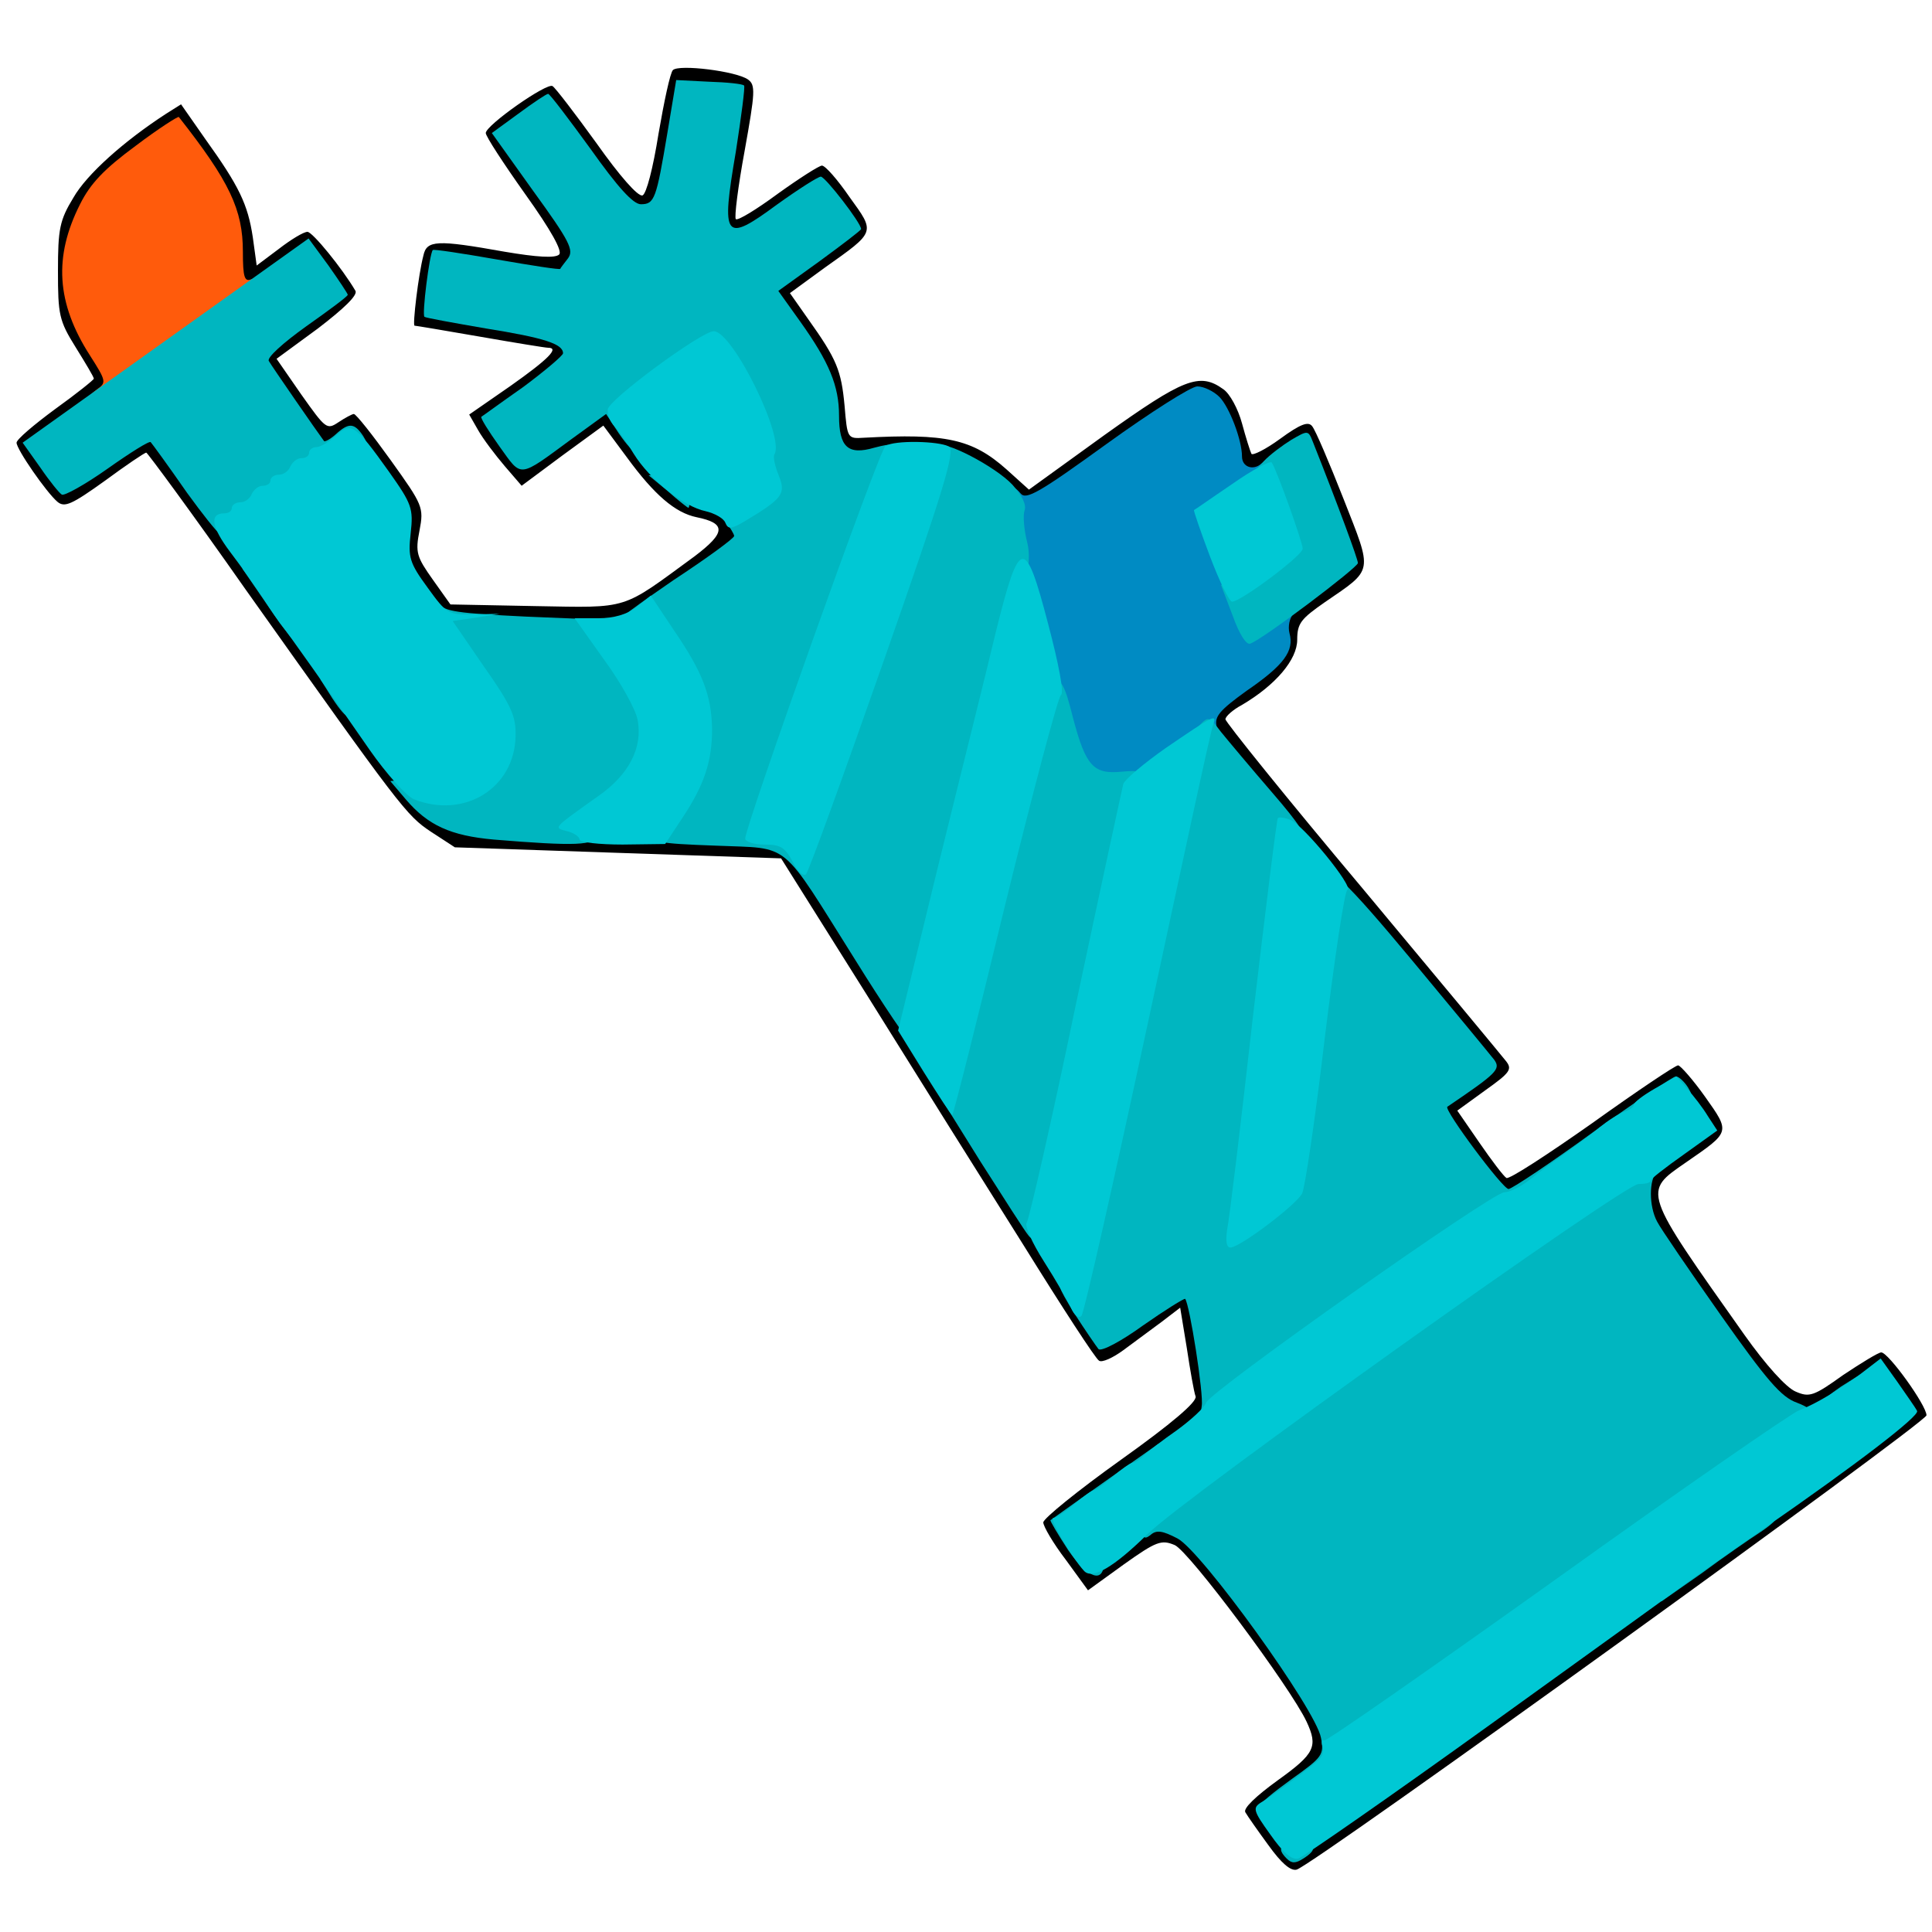 <?xml version="1.0" encoding="utf-8"?>
<!DOCTYPE svg PUBLIC "-//W3C//DTD SVG 1.0//EN" "http://www.w3.org/TR/2001/REC-SVG-20010904/DTD/svg10.dtd">
<svg version="1.0" xmlns="http://www.w3.org/2000/svg" width="50px" height="50px" viewBox="0 0 350 350" preserveAspectRatio="xMidYMid meet">
 <g fill="#000000">
  <path d="M229.8 334.3 c-1.9 -2.6 -3.8 -5.3 -4.2 -6 -0.4 -0.7 1.9 -2.9 5.9 -5.8 6.7 -4.8 7.3 -6.1 5.2 -10.6 -2.9 -6.2 -21.3 -30.9 -23.9 -32 -2.4 -1 -3.3 -0.7 -9.2 3.5 l-6.5 4.7 -4 -5.5 c-2.3 -3 -4.1 -6.1 -4.1 -6.8 0 -0.7 6.3 -5.8 14 -11.3 9.4 -6.7 13.8 -10.5 13.6 -11.5 -0.3 -0.8 -1 -4.8 -1.6 -8.8 l-1.2 -7.3 -3.4 2.6 c-1.9 1.4 -5 3.7 -6.9 5.1 -1.9 1.4 -3.9 2.3 -4.4 1.9 -0.6 -0.3 -6.7 -9.7 -13.6 -20.8 -7 -11.1 -19.7 -31.4 -28.3 -45.2 l-15.7 -25 -29.6 -1 -29.5 -1 -4.3 -2.8 c-4.5 -3 -5.4 -4.2 -33.6 -43.9 -9.6 -13.7 -17.8 -24.8 -18 -24.8 -0.3 0 -3.7 2.3 -7.5 5.1 -6 4.3 -7.3 4.9 -8.6 3.8 -2 -1.7 -7.4 -9.5 -7.4 -10.7 0 -0.6 3.2 -3.3 7 -6.1 3.9 -2.8 7 -5.3 7 -5.5 0 -0.3 -1.5 -2.8 -3.3 -5.7 -3 -4.8 -3.2 -5.9 -3.2 -13.8 0 -7.6 0.3 -9.2 2.8 -13.3 2.4 -4.2 9.1 -10.2 16.8 -15.2 l2.7 -1.7 4.4 6.3 c6.1 8.5 7.7 11.8 8.6 17.8 l0.7 5.1 4 -3 c2.2 -1.7 4.5 -3.1 5.2 -3.1 0.9 0 6.3 6.6 8.7 10.7 0.4 0.8 -2.1 3.2 -6.8 6.8 l-7.5 5.5 4.5 6.5 c4.4 6.2 4.6 6.4 6.7 5 1.2 -0.8 2.5 -1.5 2.8 -1.5 0.4 0 3.4 3.8 6.7 8.4 5.8 8.1 6 8.5 5.2 12.7 -0.8 4 -0.5 4.8 2.4 8.9 l3.2 4.5 15.4 0.3 c17.2 0.3 15.4 0.8 28.8 -9 5.7 -4.3 5.8 -6 0.4 -7.1 -3.9 -0.8 -7.7 -4.1 -12.6 -10.8 l-4.3 -5.8 -7.4 5.4 -7.4 5.5 -3.1 -3.6 c-1.7 -2 -3.9 -4.9 -4.8 -6.5 l-1.6 -2.8 7.5 -5.2 c6.8 -4.8 8.9 -6.9 6.8 -6.9 -0.5 0 -6 -0.9 -12.3 -2 -6.3 -1.1 -11.7 -2 -11.9 -2 -0.4 0 0.7 -9.3 1.6 -12.7 0.6 -2.8 2.4 -2.9 14.7 -0.7 5.9 1 9.2 1.2 9.9 0.5 0.6 -0.6 -1.4 -4.3 -6.2 -11 -3.9 -5.5 -7.1 -10.4 -7.1 -11 0 -1.4 11.1 -9.2 12.1 -8.5 0.5 0.3 4.1 5 8 10.4 4.1 5.8 7.5 9.7 8.3 9.4 0.7 -0.3 1.9 -4.9 2.9 -11.2 1 -5.8 2.1 -11 2.6 -11.5 1.1 -1.1 11.5 0.2 13.6 1.7 1.4 1 1.3 2.3 -0.6 12.9 -1.2 6.5 -1.9 12.1 -1.6 12.4 0.4 0.3 3.8 -1.8 7.6 -4.6 3.9 -2.8 7.5 -5.1 8 -5.1 0.6 0 2.8 2.5 5 5.7 4.7 6.5 4.8 6.2 -4.5 12.8 l-6.3 4.6 3.3 4.7 c5.2 7.3 6 9.3 6.6 15.7 0.5 5.9 0.5 6 3.5 5.8 14.8 -0.8 19.6 0.2 25.8 5.7 l4.1 3.7 13.7 -9.9 c14.3 -10.2 17.2 -11.4 21.5 -8.3 1.2 0.8 2.7 3.6 3.4 6.2 0.7 2.6 1.5 5.1 1.7 5.5 0.2 0.4 2.6 -0.8 5.2 -2.7 3.7 -2.7 5.1 -3.2 5.8 -2.3 0.6 0.7 3.1 6.6 5.7 13.2 5.3 13.5 5.5 12.6 -3.4 18.7 -4.3 3 -5 3.8 -5 6.8 0 3.6 -3.9 8.2 -10 11.8 -1.7 0.9 -3 2.1 -3 2.6 0 0.5 11.1 14.3 24.8 30.6 13.6 16.3 25.3 30.4 26 31.3 1.2 1.5 0.8 2.1 -3.7 5.3 l-5.1 3.7 4 5.8 c2.2 3.2 4.4 6.1 4.9 6.4 0.5 0.3 7.4 -4.2 15.5 -9.9 8.1 -5.8 15.1 -10.5 15.6 -10.5 0.4 0 2.7 2.6 4.9 5.7 4.6 6.5 4.6 6.3 -3.5 11.9 -7.8 5.4 -8 4.9 10.6 31.2 3.9 5.5 7.6 9.6 9.3 10.3 2.5 1.1 3.3 0.8 8.6 -3 3.3 -2.2 6.4 -4.1 6.9 -4.1 1.3 0 8.2 9.6 8.2 11.4 0 1.3 -111.1 81.5 -114.1 82.3 -1.1 0.3 -2.8 -1.2 -5.1 -4.4z m58.7 -40.2 c28.1 -20 51.6 -37 52.4 -37.7 1.2 -1.1 1.2 -1.6 0.2 -2.8 -1.2 -1.4 -1.8 -1.2 -5.6 1.4 -4.7 3.2 -9.5 3.9 -14 1.8 -2.3 -1 -20.8 -25.8 -24.3 -32.5 -0.7 -1.2 -1.2 -4.8 -1.2 -8 0 -5.9 0 -5.9 4.5 -9.1 4.7 -3.3 5.3 -4.3 3.3 -6 -1 -0.7 -4.8 1.5 -14.3 8.4 -17 12.4 -18 12.5 -25.3 1.8 -6.5 -9.5 -6.8 -12.8 -1.6 -16.2 l3.6 -2.4 -2 -2.1 c-1 -1.2 -9.7 -11.6 -19.3 -23.1 -9.6 -11.5 -19.8 -23.8 -22.6 -27.2 -4.4 -5.2 -5.3 -6.9 -5.3 -10.1 0 -3.7 0.4 -4.2 6.5 -8.6 6.1 -4.4 6.5 -4.9 6.5 -8.6 0 -3.7 0.4 -4.3 5.9 -8.1 l5.9 -4.1 -2.9 -7.6 c-3.9 -9.9 -3.7 -9.8 -6.4 -7.3 -1.7 1.6 -3.3 2.1 -6.1 1.8 -3.6 -0.3 -3.8 -0.5 -4.9 -4.8 -1.6 -6 -3.4 -9.3 -4.9 -8.7 -0.7 0.3 -7.2 4.8 -14.5 10.1 -15.1 11 -16.9 11.5 -22 6.2 -1.9 -1.9 -5.6 -4.4 -8.4 -5.6 -4.3 -1.9 -5.6 -2 -9.3 -1.1 -5.6 1.4 -10.7 1.4 -12.2 -0.1 -0.7 -0.7 -1.2 -3.1 -1.2 -5.5 0 -5.4 -1.8 -9.7 -7 -17 -5.7 -8 -5.5 -10.8 1 -15.2 6.6 -4.5 7.6 -5.7 6 -7.6 -1 -1.2 -2 -0.9 -6.5 2.5 -3.9 2.9 -6.4 4 -9 4 -5.5 0 -6.2 -2.6 -4.2 -14.9 2.1 -12.7 2.2 -12.1 -1.2 -12.1 -2.9 0 -2.9 0.1 -4.2 8.8 -1.9 13.1 -1.9 13.2 -7.8 13.2 l-5 0 -6.4 -9 c-6 -8.3 -6.6 -8.8 -8 -7.2 -1.4 1.6 -1 2.4 4.3 9.7 4.6 6.1 5.9 8.8 5.9 11.5 0 7.2 -2.4 8 -16.8 5.5 -4.7 -0.8 -8.5 -1.4 -8.6 -1.2 -0.1 0.1 -0.5 1.4 -0.8 2.8 l-0.7 2.6 10.8 1.8 c13.5 2.2 14.2 2.5 14.2 7.5 0 3.7 -0.4 4.2 -6 8.2 -3.3 2.3 -6 4.5 -6 4.9 0 0.3 0.6 1.2 1.3 1.8 1.1 0.8 2.7 0.2 7 -2.9 8.1 -5.8 10.4 -5.5 15.6 2 4.7 6.7 9.1 10.5 13.6 11.6 3.9 1 5.4 3.1 5.5 7.5 0 3.4 -0.4 3.9 -10.4 10.7 l-10.4 7.2 -11.5 0 c-6.3 0 -14.7 -0.3 -18.8 -0.6 l-7.4 -0.7 -3.3 -4.6 c-2.6 -3.9 -3.2 -5.7 -3.2 -10.1 0 -4.5 -0.6 -6.2 -3.7 -10.7 -3.4 -4.9 -3.9 -5.3 -7.7 -5.3 -4 -0.1 -4.3 -0.3 -9.3 -7.8 -7.1 -10.5 -7.1 -12.6 0.2 -17.7 6.6 -4.5 7.1 -5.1 5.5 -7.1 -1.1 -1.2 -1.7 -1.1 -4.6 1.1 -2.1 1.6 -4.6 2.5 -6.8 2.5 l-3.6 0 0 -5.4 c0 -3 -0.5 -6.7 -1.1 -8.3 -1.1 -3 -7.9 -13.3 -8.7 -13.3 -0.3 0 -2.9 1.8 -5.9 4 -5.1 3.9 -8.6 9 -10.4 15.3 -1 3.5 0.9 10 4.5 15.3 1.6 2.4 2.6 5.2 2.6 7.4 0 3.3 -0.6 4 -6 7.8 -5.3 3.8 -5.8 4.5 -4.8 6.1 1.1 1.8 1.5 1.7 6.7 -2 7.6 -5.5 11.5 -5.4 15.5 0.4 17.7 25.2 42.3 59.7 44 61.5 1.2 1.3 3.8 3.3 5.9 4.4 3.5 1.7 6.9 2 32.4 2.7 l28.6 0.7 2.1 2.7 c1.2 1.4 6.1 9.1 11 16.9 4.9 7.9 13.7 22 19.6 31.3 5.9 9.4 13.3 21.3 16.4 26.5 3.2 5.2 6.2 9.9 6.6 10.4 0.5 0.5 3.1 -0.6 6.2 -2.7 3.4 -2.4 6.5 -3.7 8.6 -3.7 1.7 0 3.2 0.2 3.2 0.4 0 0.2 0.7 4 1.5 8.3 0.8 4.3 1.5 10.1 1.5 12.9 l0 5.1 -12.5 8.9 c-6.9 4.8 -12.5 9.1 -12.5 9.5 0 0.4 0.7 1.2 1.5 1.9 1.2 1 2.2 0.6 5.4 -1.9 4.5 -3.6 8.8 -4 13.8 -1.3 2 1.1 7.1 7.2 14.2 17.4 10.4 14.6 11.2 16 11.7 21.5 l0.6 5.9 -4.3 3.4 c-2.4 1.8 -4.8 3.7 -5.3 4.1 -1.3 1.1 1.3 4.1 2.8 3.2 0.6 -0.4 24.1 -17.1 52.1 -37.2z"/>
 </g>
 <g fill="#008bc3">
  <path d="M194.6 141.4 c-0.9 -0.8 -1.6 -1.7 -1.6 -2 0 -0.2 -2.5 -9.8 -5.5 -21.2 -5.4 -20.3 -6.3 -26.3 -4.6 -29 0.6 -1 1 -1 2 0.2 1 1.2 3.3 -0.1 15.6 -9 7.9 -5.7 15.3 -10.4 16.4 -10.4 1.2 0 3 0.9 4 1.9 1.8 1.8 4.1 7.8 4.1 10.8 0 1.9 2 2.6 3.5 1.3 1.3 -1 1.5 -0.8 1.5 1.8 0 2 -0.6 3.3 -1.7 3.7 -1 0.3 -3 1.6 -4.5 2.8 l-2.8 2.3 3.1 7.9 3 8 4.2 -0.4 c3.5 -0.3 4 -0.1 3 1.1 -0.7 0.8 -1 2.3 -0.7 3.5 0.9 3.2 -1 5.8 -7.7 10.4 -5 3.6 -5.9 4.7 -5.5 6.5 0.5 1.9 -0.5 3 -5.9 6.8 -6 4.2 -7.1 4.6 -12.5 4.6 -4 0 -6.4 -0.5 -7.4 -1.6z"/>
 </g>
 <g fill="#ff5b0c">
  <path d="M17.5 70.6 c1.8 -1.3 1.8 -1.5 -1.2 -6.2 -6.1 -9.5 -6.6 -17.9 -1.8 -27.4 1.9 -3.8 4.4 -6.4 10.1 -10.6 4.1 -3.1 7.7 -5.4 7.8 -5.2 9.2 11.7 11.6 16.8 11.6 24.4 0 4.6 0.3 5.5 1.5 5 1.1 -0.4 1.5 0.1 1.5 1.8 0 1.8 -2.7 4.2 -12 10.9 -9.9 7.2 -12.6 8.7 -15.7 8.7 -3.4 0 -3.5 -0.1 -1.8 -1.4z"/>
 </g>
 <g fill="#00b6c0">
  <path d="M233.1 336.7 c-1.8 -1.8 -1.3 -2.7 1.9 -2.7 3.4 0 3.8 1 1.1 2.7 -1.4 0.9 -2.1 0.9 -3 0z"/>
  <path d="M228.1 327.3 c0 -0.5 2.7 -2.7 5.9 -5 5.6 -4 5.9 -4.4 5.3 -7.5 -0.9 -5.1 -21.7 -33.9 -26 -36.1 -2.7 -1.4 -3.8 -1.6 -4.9 -0.6 -1.2 0.9 -1.4 0.6 -1.4 -2.4 0 -3.5 0.2 -3.7 42.7 -34.1 40.8 -29.2 42.9 -30.6 47.2 -30.6 3.5 0 4.2 0.3 3.3 1.2 -1.5 1.5 -1.5 6.3 0 9.1 0.6 1.2 5.8 8.8 11.5 16.9 8.4 11.9 11 14.9 13.8 15.9 1.9 0.7 3.5 1.8 3.5 2.4 0 0.6 -19.6 15.1 -43.4 32.1 -28.3 20.1 -43.5 31.5 -43.5 32.7 -0.1 1.3 -1 1.7 -3.6 1.7 -3.1 0 -3.5 0.3 -3.5 2.5 0 2.2 -0.4 2.5 -3.5 2.5 -1.9 0 -3.5 -0.3 -3.4 -0.7z"/>
  <path d="M301 287.1 c0 -2.9 0.3 -3.1 3.5 -3.1 3.1 0 3.5 -0.3 3.5 -2.5 0 -2.2 0.4 -2.5 3.5 -2.5 3.1 0 3.5 -0.3 3.5 -2.5 0 -2.2 0.4 -2.5 3.5 -2.5 4.3 0 4.4 0.9 0.2 3.7 -1.7 1.1 -6.5 4.4 -10.4 7.3 l-7.3 5.1 0 -3z"/>
  <path d="M193.5 280.8 c-1.9 -2.9 -3.3 -5.3 -3.2 -5.4 3.6 -2.6 18.6 -13.2 19.5 -13.8 0.8 -0.5 1.2 0.2 1.2 2.3 0 2.9 -0.3 3.1 -3.5 3.1 -3.1 0 -3.5 0.3 -3.5 2.5 0 2.2 -0.4 2.5 -3.5 2.5 -3.1 0 -3.5 0.3 -3.5 2.5 0 1.4 -0.4 2.5 -1 2.5 -0.5 0 -1 0.9 -1 2 0 1.5 0.7 2 2.5 2 1.8 0 2.5 0.5 2.5 1.9 0 4.1 -2.9 3.1 -6.5 -2.1z"/>
  <path d="M217.7 254.7 c0.4 -2 -2.2 -18.5 -3 -19.4 -0.2 -0.1 -3.6 2 -7.6 4.8 -4 2.9 -7.6 4.8 -8.1 4.3 -0.4 -0.5 -2.4 -3.4 -4.4 -6.5 -3 -4.9 -3.3 -5.7 -1.8 -6.1 1.4 -0.4 3.6 -9.5 12.1 -49.4 7.6 -35.8 10.8 -49.4 12.2 -50.8 1.8 -1.9 1.9 -1.9 4.1 1 1.3 1.6 5.4 6.5 9.2 10.9 5.1 5.9 6.5 8.1 5.2 8.3 -0.9 0.2 -1.6 0.6 -1.6 0.9 0 1.2 -7 61.1 -7.5 63.7 -0.5 2.7 -0.4 2.8 1.7 1.4 5.1 -3.4 5.6 -5.3 8.8 -31.9 1.6 -14.1 3 -26.1 3 -26.7 0 -3.3 3.7 0.2 16 15 7.4 8.9 14 16.9 14.7 17.8 1.2 1.7 0.5 2.4 -8.5 8.5 -0.7 0.5 10.1 15 11.1 14.9 0.7 -0.1 7.6 -4.7 15.3 -10.3 7.7 -5.5 14.5 -10.1 15 -10.1 0.5 0 1.5 0.9 2.2 2 1.1 1.9 1 2 -2.8 2 -3.6 0 -4 0.2 -4 2.5 0 2.2 -0.4 2.5 -3.5 2.5 -3.1 0 -3.5 0.3 -3.5 2.5 0 2.2 -0.4 2.5 -3.5 2.5 -3.1 0 -3.5 0.3 -3.5 2.5 0 2.2 -0.4 2.5 -3.5 2.5 -3.1 0 -3.5 0.3 -3.5 2.5 0 1.9 -0.5 2.5 -2.1 2.5 -1.9 0 -52.9 35.3 -53.7 37.2 -0.2 0.5 -1.4 0.8 -2.6 0.8 -1.9 0 -2.2 -0.4 -1.9 -2.3z"/>
  <desc>cursor-land.com</desc><path d="M330 254.3 c0 -0.5 1.6 -1.8 3.5 -3.1 l3.5 -2.2 0 3 c0 2.8 -0.3 3 -3.5 3 -1.9 0 -3.5 -0.3 -3.5 -0.7z"/>
  <path d="M186.3 223.8 c-0.6 -0.7 -4.5 -6.8 -8.7 -13.4 l-7.6 -12.2 9.2 -37.6 c8.5 -34.6 9.4 -37.6 11.3 -37.6 1.8 0 2.4 1.1 3.9 7.1 2.3 8.7 3.7 10.2 8.8 9.7 3.3 -0.3 3.8 -0.1 3.8 1.7 -0.1 4.6 -17.6 82.9 -18.6 83.2 -0.6 0.2 -1.6 -0.2 -2.1 -0.9z"/>
  <path d="M155 174 c-13.9 -22.1 -11.5 -20.2 -25.3 -20.8 -10.9 -0.4 -11.7 -0.6 -11.7 -2.5 0 -1.1 1.1 -3.5 2.5 -5.3 3.7 -4.8 5.7 -11.2 5 -15.6 -0.4 -2.1 -2.4 -6.5 -4.6 -9.8 -3.3 -5.2 -4.3 -6 -6.9 -6 -1.6 0 -3 -0.3 -3 -0.7 0.1 -0.5 5 -4.1 11 -8.2 6.1 -4 11 -7.6 11 -8 0 -0.3 -0.7 -1.5 -1.5 -2.5 -1.3 -1.8 -1.2 -2.1 2 -4.3 3.2 -2.1 3.5 -2.8 3.5 -7 0 -4.9 -2.4 -10.8 -6.2 -15.6 l-2.3 -2.8 -6.5 4.6 c-6.2 4.4 -6.4 4.6 -6.1 8.5 0.3 4.9 -0.7 5 -3.8 0.5 l-2.3 -3.5 -6.2 4.5 c-9.8 7.2 -9 7.1 -13.1 1.4 -2 -2.8 -3.5 -5.2 -3.3 -5.4 0.2 -0.1 3.6 -2.6 7.6 -5.4 3.9 -2.9 7.2 -5.7 7.2 -6.1 0 -1.7 -3.4 -2.8 -14 -4.5 -5.8 -1 -10.8 -1.9 -11.1 -2.1 -0.5 -0.3 0.9 -11.4 1.5 -12.1 0.1 -0.2 5.3 0.6 11.6 1.7 6.3 1.1 11.4 1.9 11.5 1.7 0 -0.1 0.7 -1 1.4 -1.9 1.1 -1.5 0.3 -3.1 -6.3 -12.2 l-7.5 -10.5 4.8 -3.5 c2.7 -2 5.1 -3.6 5.4 -3.6 0.3 0 3.7 4.5 7.7 10 4.9 6.9 7.7 10 9.1 10 2.5 0 2.8 -1 4.8 -12.9 l1.6 -9.6 5.9 0.3 c3.3 0.1 6.2 0.4 6.4 0.7 0.2 0.2 -0.5 5.6 -1.5 12 -2.7 15.8 -2.1 16.6 7.4 9.6 3.9 -2.8 7.5 -5.1 8 -5.1 0.8 0 7.3 8.4 7.3 9.5 0 0.2 -3.4 2.8 -7.5 5.8 l-7.5 5.4 4 5.6 c5.2 7.3 7 11.6 7 17 0 5.7 1.6 7.2 6.4 5.8 3.5 -0.9 3.6 -0.8 3.6 1.6 0 1.5 -4.9 16.7 -11 34 -6 17.3 -11 31.9 -11 32.4 0 0.5 1.2 0.9 2.8 0.9 2.7 0 2.9 -0.5 14.6 -34.3 6.5 -18.8 12.2 -34.5 12.5 -34.9 1 -1.2 10.4 3.7 13.5 7 1.8 2 2.6 3.7 2.2 4.7 -0.3 0.9 -0.1 3.5 0.5 5.8 0.9 3.8 0.1 7.8 -8.5 43.2 -11.4 46.4 -11.7 47.5 -12.5 47.5 -0.4 0 -5 -6.8 -10.1 -15z"/>
  <path d="M89.5 152.1 c-7.9 -0.7 -12 -2.6 -16 -7.3 l-2.8 -3.3 3.1 -0.3 c1.7 -0.2 4.1 0.2 5.2 0.8 2.4 1.3 6.1 -0.5 9.2 -4.4 2.8 -3.4 2.1 -5.8 -4.2 -14.9 -4.5 -6.3 -6 -9.4 -6 -11.9 0.1 -3 0.2 -3.1 1.4 -1.5 1.1 1.5 3.6 1.8 15.8 2.4 l14.5 0.6 4.3 6.4 c3.6 5.3 4.4 7.4 4.8 12.1 0.5 7.5 -1.5 12.3 -6.7 15.9 -2.2 1.5 -4 3.6 -4.1 4.6 0 1.9 -3.9 2 -18.5 0.8z"/>
  <path d="M60.2 126.5 l-2.2 -3.5 3 0 c2.8 0 3 0.3 3 3.5 0 4.4 -0.9 4.4 -3.8 0z"/>
  <path d="M48.7 110 l-4.8 -7 3 0 c2.9 0 3.1 0.3 3.1 3.5 0 3.1 0.3 3.5 2.5 3.5 2.2 0 2.5 0.4 2.5 3.5 0 1.9 -0.3 3.5 -0.7 3.5 -0.5 0 -3 -3.2 -5.6 -7z"/>
  <path d="M223.3 111.5 l-2.1 -5.5 5.2 -3.7 c2.8 -2 5.2 -3.7 5.3 -3.8 0.2 -0.1 -0.8 -3 -2.2 -6.5 -2.5 -6.3 -2.5 -6.4 -0.6 -8.4 1.1 -1.2 3.4 -2.9 5 -3.9 3.1 -1.8 3.1 -1.8 4 0.5 4.6 11.6 8.1 21.1 8.1 21.8 0 0.8 -17.2 13.8 -19.5 14.6 -0.7 0.3 -2 -1.7 -3.2 -5.1z"/>
  <path d="M33.9 89.3 c-3.4 -4.9 -6.4 -9 -6.6 -9.2 -0.2 -0.3 -3.7 1.9 -7.8 4.8 -4.1 2.9 -7.9 5 -8.3 4.7 -0.4 -0.2 -2.2 -2.4 -3.9 -4.9 l-3.2 -4.5 25.9 -18.5 25.9 -18.5 3.6 4.9 c1.9 2.7 3.5 5.1 3.5 5.3 0 0.3 -3.4 2.8 -7.5 5.7 -4.2 3 -7.2 5.7 -6.8 6.3 0.5 0.9 8.8 12.9 10 14.5 0.1 0.2 1.1 -0.3 2.1 -1.2 2.4 -2.2 3.4 -2.1 5 0.3 1 1.7 0.9 2 -1.3 2.6 -1.4 0.3 -2.5 1 -2.5 1.5 0 0.5 -0.7 0.9 -1.5 0.9 -0.8 0 -1.5 0.5 -1.5 1 0 0.6 -0.6 1 -1.4 1 -0.8 0 -1.6 0.7 -2 1.5 -0.3 0.8 -1.2 1.5 -2.1 1.5 -0.8 0 -1.5 0.5 -1.5 1 0 0.6 -0.6 1 -1.4 1 -0.8 0 -1.6 0.7 -2 1.5 -0.3 0.8 -1.2 1.5 -2.1 1.5 -0.8 0 -1.5 0.5 -1.5 1 0 0.6 -0.7 1 -1.5 1 -0.8 0 -1.5 0.5 -1.5 1 0 2.5 -2.2 0.4 -8.1 -7.7z"/>
  <path d="M121 89 l-3.5 -2.9 3.8 -0.1 c3.5 0 3.7 0.2 3.7 3 0 1.7 -0.1 3 -0.3 3 -0.1 0 -1.8 -1.3 -3.7 -3z"/>
 </g>
 <g fill="#00c8d4">
  <path d="M230.1 332.3 c-3.1 -4.3 -3.2 -4.8 -1.6 -5.8 1.8 -1 8 -5.6 10.3 -7.6 0.7 -0.6 1.1 -1.7 0.8 -2.5 -0.3 -0.8 -0.1 -1.3 0.3 -1.1 0.5 0.1 19.4 -13.1 42.1 -29.3 22.6 -16.2 42.4 -29.9 43.9 -30.5 3 -1.1 8.3 -4.3 12.2 -7.4 l2.6 -2 3 4.2 c1.6 2.3 3.3 4.7 3.6 5.3 0.5 0.9 -11 9.7 -27.9 21.4 -2.3 1.6 -7.8 5.5 -13.1 9.2 -1.7 1.3 -18 13 -36.3 26.2 -18.2 13.1 -33.9 24 -34.8 24.3 -1.2 0.3 -2.8 -1.1 -5.1 -4.4z"/>
  <path d="M196.4 284.6 c-2.3 -2.5 -6.4 -9.6 -5.6 -9.6 0.5 0 2.2 -1.1 3.8 -2.5 1.6 -1.4 3.2 -2.5 3.5 -2.5 0.3 0 1.9 -1.1 3.5 -2.5 1.6 -1.4 3.2 -2.5 3.6 -2.5 0.4 0 1.3 -0.6 2 -1.3 0.7 -0.7 3.4 -2.8 6 -4.6 2.6 -1.9 5 -4.1 5.3 -5 0.8 -2.1 51.8 -38.1 54 -38.1 0.9 0 3 -1 4.5 -2.2 1.6 -1.3 4.5 -3.4 6.5 -4.8 1.9 -1.4 4.8 -3.5 6.3 -4.8 1.5 -1.2 3.5 -2.5 4.5 -2.8 0.9 -0.3 1.7 -0.9 1.7 -1.3 0 -0.4 1.7 -1.7 3.8 -2.9 l3.9 -2.2 2 2.3 c1.1 1.2 2.8 3.4 3.7 4.9 l1.7 2.6 -6 4.3 c-3.4 2.4 -6.1 4.5 -6.1 4.8 0 0.4 -1 0.6 -2.2 0.6 -2.7 0.1 -82.1 56.7 -88.9 63.4 -6.1 6 -10 8.3 -11.5 6.7z"/>
  <path d="M194 236.9 c-0.6 -1.3 -2.8 -5.1 -4.9 -8.4 -2.1 -3.3 -3.5 -6.4 -3.1 -7 0.4 -0.5 4.5 -18.3 8.9 -39.5 4.5 -21.2 8.4 -39.2 8.6 -40 0.3 -0.8 3.7 -3.7 7.7 -6.5 8.5 -5.8 9.3 -6.3 8.6 -4.3 -0.4 0.8 -5.6 25.1 -11.8 53.9 -6.2 28.8 -11.6 52.8 -12.1 53.3 -0.5 0.5 -1.3 -0.1 -1.9 -1.5z"/>
  <path d="M222.3 222.8 c0.4 -1.8 2.5 -19.3 4.7 -38.8 2.3 -19.5 4.3 -35.7 4.5 -35.8 0.2 -0.2 1.2 -0.1 2.2 0.3 2.3 0.8 11.6 12.2 10.4 12.7 -0.5 0.1 -2.3 12.2 -4.1 26.8 -1.7 14.5 -3.6 27.2 -4.1 28.2 -1.1 2.1 -11.3 9.8 -13 9.8 -0.7 0 -0.9 -1.1 -0.6 -3.2z"/>
  <path d="M167.4 194.3 l-4.7 -7.6 7.2 -29.6 c4 -16.3 8.8 -35.4 10.5 -42.6 4.3 -17.3 5.3 -17.5 9.5 -1.4 1.9 7.2 2.9 12.4 2.3 12.8 -0.5 0.3 -5.1 17.6 -10.2 38.4 -5 20.7 -9.3 37.7 -9.5 37.7 -0.2 0 -2.4 -3.4 -5.1 -7.7z"/>
  <path d="M143.6 156.1 c-1.4 -2.6 -2.2 -3.1 -5.1 -3.1 -1.9 0 -3.5 -0.5 -3.5 -1.1 0 -2.2 24.3 -70.4 25.4 -71.1 1.6 -1.1 9.8 -0.9 11.5 0.1 1.2 0.8 -0.9 7.7 -11.8 38.8 -7.3 20.8 -13.6 38.2 -14.1 38.7 -0.5 0.4 -1.6 -0.6 -2.4 -2.3z"/>
  <path d="M105 152.1 c0 -0.5 -1 -1.2 -2.2 -1.5 -2.6 -0.7 -2.8 -0.4 5.6 -6.4 5.5 -3.8 8.1 -8.8 7.1 -13.8 -0.3 -1.8 -3 -6.7 -6 -10.8 l-5.4 -7.6 4.3 0 c2.8 0 5.2 -0.7 6.9 -2 l2.6 -2.1 4.2 6.3 c5.2 7.6 6.8 11.8 6.9 17.9 0 5.8 -1.4 10.1 -5.4 16.1 l-3.1 4.7 -7.7 0.1 c-4.3 0 -7.8 -0.4 -7.8 -0.9z"/>
  <path d="M75 144.8 c-1.4 -0.6 -5 -4.6 -8 -8.9 -7.9 -11.4 -14.8 -21.2 -15.9 -22.5 -0.5 -0.6 -2 -2.8 -3.4 -5 -1.4 -2.1 -4.1 -5.9 -6 -8.4 -3.4 -4.5 -3.8 -7 -1.1 -7 0.8 0 1.4 -0.4 1.4 -1 0 -0.5 0.7 -1 1.5 -1 0.9 0 1.8 -0.7 2.1 -1.5 0.4 -0.8 1.2 -1.5 2 -1.5 0.8 0 1.4 -0.4 1.4 -1 0 -0.5 0.7 -1 1.5 -1 0.9 0 1.8 -0.7 2.1 -1.5 0.4 -0.8 1.2 -1.5 2 -1.5 0.8 0 1.4 -0.4 1.4 -1 0 -0.5 0.6 -1 1.3 -1 0.7 0 2.3 -0.9 3.6 -2.1 2.7 -2.5 3.4 -2.1 9.6 6.6 4.1 5.8 4.4 6.6 3.9 11.1 -0.5 4.4 -0.2 5.4 3.1 9.9 3.4 4.7 3.7 4.9 8.3 4.8 l4.7 -0.1 -4.3 0.7 -4.2 0.6 5.7 8.3 c5 7.1 5.8 9 5.7 12.6 -0.2 9.4 -9.3 15 -18.4 11.4z"/>
  <path d="M219.2 100.8 c-1.7 -4.5 -3 -8.3 -2.9 -8.4 0.1 0 3.2 -2.2 6.9 -4.7 3.7 -2.6 6.9 -4.3 7.2 -3.9 1 1.6 5.6 14.5 5.6 15.6 0 1.2 -11.2 9.6 -12.8 9.6 -0.5 0 -2.3 -3.7 -4 -8.2z"/>
  <path d="M131.4 94.7 c-0.3 -0.8 -1.9 -1.7 -3.6 -2.1 -3.9 -0.8 -10.1 -5.7 -13 -10.4 -1.2 -2 -2.8 -4.3 -3.5 -5 -0.7 -0.7 -1.3 -2.1 -1.2 -3 0 -1.7 17 -14.2 19.2 -14.2 3.4 0 12.9 19.2 11 22.3 -0.3 0.4 0.1 2.2 0.8 3.9 1.3 3.3 0.7 4.1 -6.3 8.3 -2.4 1.4 -2.9 1.4 -3.4 0.2z"/>
 </g>
</svg>